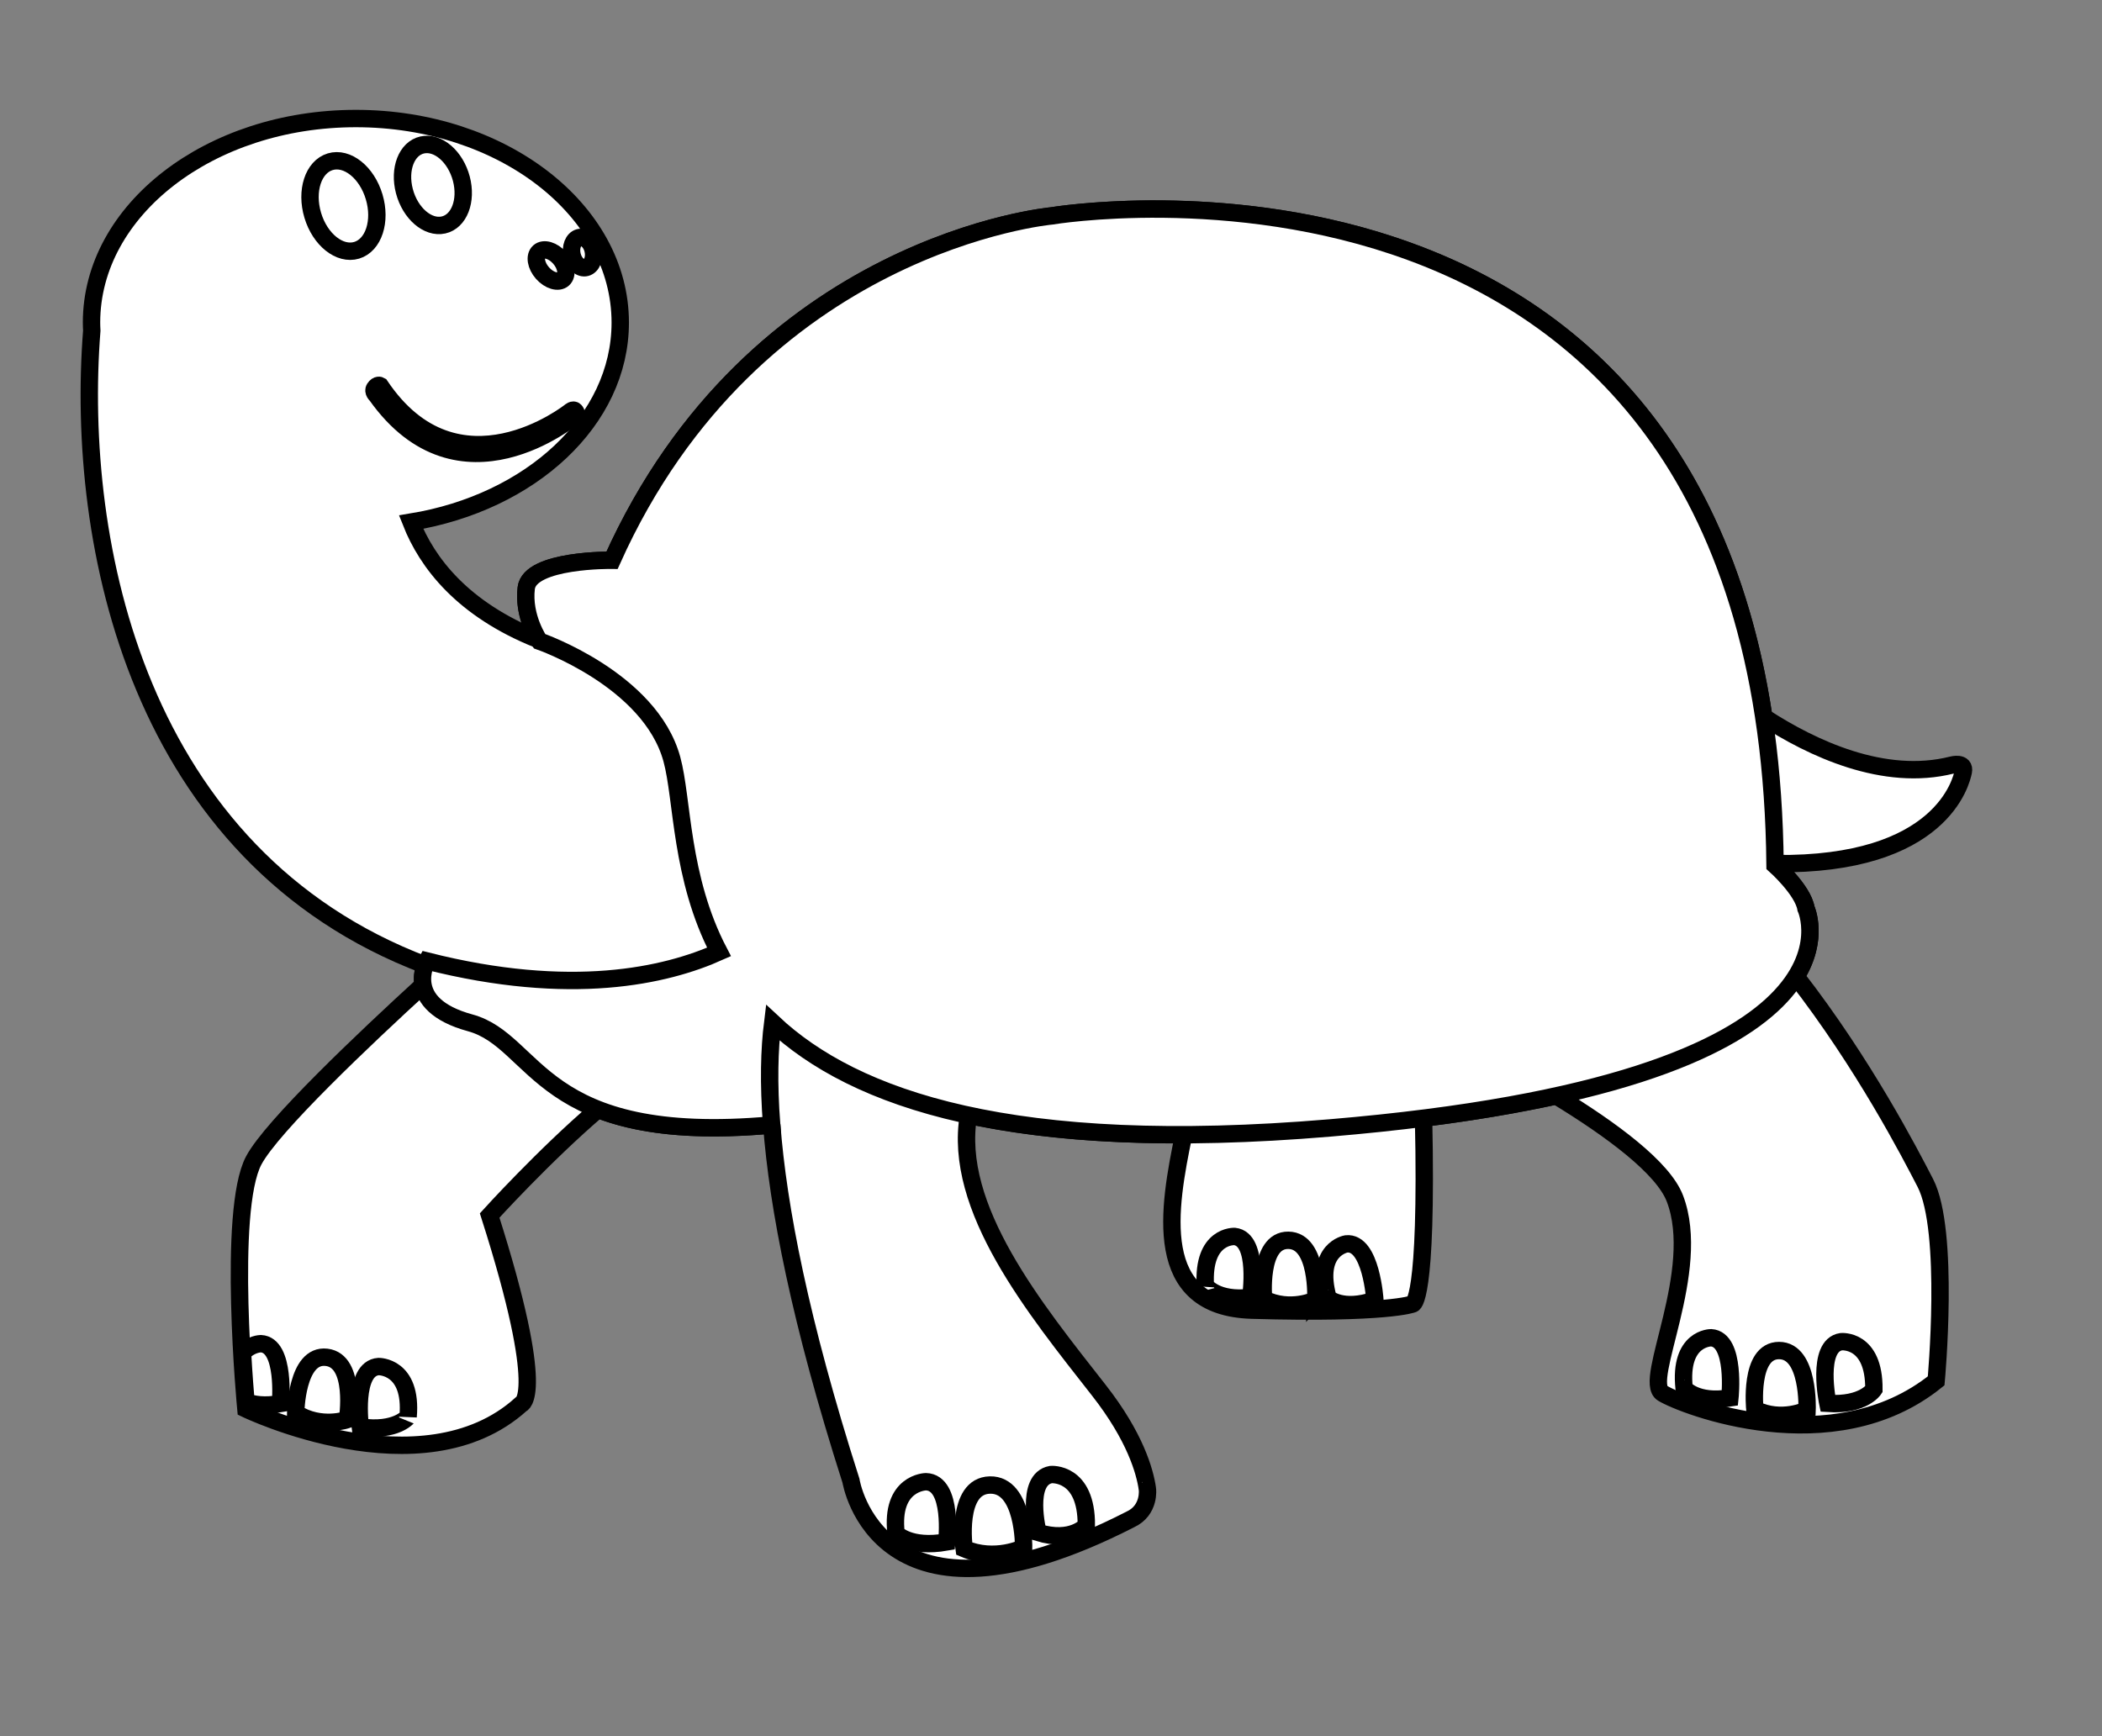 <?xml version="1.0" encoding="utf-8"?>
<!-- Generator: Adobe Illustrator 16.0.0, SVG Export Plug-In . SVG Version: 6.00 Build 0)  -->
<!DOCTYPE svg PUBLIC "-//W3C//DTD SVG 1.1//EN" "http://www.w3.org/Graphics/SVG/1.1/DTD/svg11.dtd">
<svg version="1.1"
	 id="Layer_1" xmlns:dc="http://purl.org/dc/elements/1.1/" xmlns:cc="http://creativecommons.org/ns#" xmlns:rdf="http://www.w3.org/1999/02/22-rdf-syntax-ns#" xmlns:svg="http://www.w3.org/2000/svg" xmlns:sodipodi="http://sodipodi.sourceforge.net/DTD/sodipodi-0.dtd" xmlns:inkscape="http://www.inkscape.org/namespaces/inkscape" sodipodi:docname="Colorful_Animal_Turtle_Tortise_black_white_line_art_coloring_book_colouring.svg" inkscape:version="0.48.1 "
	 xmlns="http://www.w3.org/2000/svg" xmlns:xlink="http://www.w3.org/1999/xlink" x="0px" y="0px" width="586.5px" height="484.5px"
	 viewBox="0 0 586.5 484.5" enable-background="new 0 0 586.5 484.5" xml:space="preserve">
<rect x="0" y="0" width="586.5" height="484.5" fill="#808080" stroke="none"/>
<sodipodi:namedview  inkscape:cy="632.30191" inkscape:cx="75.328496" inkscape:zoom="0.28578899" showgrid="false" guidetolerance="10" gridtolerance="10" objecttolerance="10" borderopacity="1" pagecolor="#ffffff" bordercolor="#666666" id="namedview767" inkscape:current-layer="Layer_1" inkscape:window-maximized="0" inkscape:window-y="72" inkscape:window-x="443" inkscape:window-height="828" inkscape:window-width="1436" inkscape:pageshadow="2" inkscape:pageopacity="0">
	</sodipodi:namedview>
<g id="g703" transform="matrix(4.85,0,0,4.85,-1229.753,-4310.434)">
	<path id="path705" inkscape:connector-curvature="0" fill="#FFFFFF" stroke="#000000" d="M318.568,976.183
		c-14.534,7.432-16.054-2.233-16.054-2.233c-2.932-9.173-4.2-15.759-4.559-20.48c0.001,0.004,0.001,0.007,0.001,0.01
		c-4.763,0.429-7.837-0.052-9.997-0.899c-3.104,2.651-6.232,6.106-6.232,6.106c3.348,10.496,1.81,10.858,1.81,10.858
		c-5.7,5.157-15.835,0.271-15.835,0.271s-1.086-11.401,0.453-14.297c1.049-1.973,6.427-7.058,9.746-10.095
		c-0.084-0.473,0.024-0.894,0.116-1.144c-16.52-6.262-20.143-24.184-19.18-36.504c-0.008-0.155-0.015-0.31-0.015-0.466
		c0-6.484,6.81-11.74,15.209-11.74c8.4,0,15.209,5.256,15.209,11.74c0,5.644-5.159,10.354-12.034,11.482
		c0.917,2.324,2.944,5.011,7.342,6.766c-0.198-0.318-0.883-1.541-0.711-2.973c0.2-1.667,4.936-1.601,4.936-1.601
		c8.205-18.278,25.282-19.812,25.282-19.812s35.686-6.004,40.976,28.835c2.772,1.801,6.905,3.751,10.822,2.763
		c0,0,0.774-0.206,0.653,0.379c-0.111,0.534-1.224,5.417-10.828,5.293c0.001,0.029,0.001,0.058,0.001,0.087
		c0,0,1.601,1.423,1.779,2.49c0,0,0.794,1.719-0.576,3.919c3.913,5.038,6.566,10.185,7.44,11.878
		c1.423,2.757,0.622,11.385,0.622,11.385c-5.959,4.802-14.587,1.423-15.742,0.711c-1.157-0.711,2.312-7.026,0.711-11.206
		c-0.676-1.765-3.635-3.958-6.829-5.903c-2.202,0.483-4.728,0.917-7.629,1.284c0.232,10.692-0.623,10.691-0.623,10.691
		s-1.438,0.581-9.25,0.356c-5.845-0.168-4.793-5.894-3.928-10.097c-4.938,0.017-9.013-0.395-12.378-1.121
		c-0.921,5.338,3.842,11.156,7.503,15.833c2.083,2.661,2.642,4.657,2.787,5.664C319.567,974.412,319.74,975.65,318.568,976.183
		L318.568,976.183z"/>
	<g id="g707">
		<path id="path709" inkscape:connector-curvature="0" fill="#FFFFFF" stroke="#000000" d="M357.454,941.02
			c-0.177-1.067-1.778-2.491-1.778-2.491c-0.401-44.293-41.626-37.356-41.626-37.356s-17.077,1.534-25.282,19.812
			c0,0-4.737-0.067-4.937,1.601c-0.2,1.668,0.764,3.056,0.764,3.056s6.355,2.194,7.613,6.782c0.636,2.318,0.474,6.808,2.715,11.098
			c-3.069,1.374-8.512,2.622-16.808,0.521c0,0-1.423,2.491,2.491,3.558c3.904,1.065,3.914,7.088,17.344,5.878
			c-0.185-2.422-0.131-4.352,0.06-5.889c4.709,4.422,13.842,7.591,32.048,6.06C362.057,950.959,357.454,941.02,357.454,941.02
			L357.454,941.02z"/>
		<path id="path711" inkscape:connector-curvature="0" fill="#FFFFFF" stroke="#000000" d="M276.823,899.752
			c0.335,1.271,1.342,2.142,2.247,1.942c0.902-0.2,1.363-1.392,1.028-2.664c-0.337-1.271-1.342-2.141-2.247-1.941
			C276.948,897.288,276.488,898.482,276.823,899.752L276.823,899.752z"/>
		<path id="path713" inkscape:connector-curvature="0" fill="#FFFFFF" stroke="#000000" d="M271.55,901.136
			c0.42,1.404,1.552,2.306,2.527,2.014c0.976-0.295,1.425-1.674,1.004-3.079c-0.421-1.41-1.553-2.309-2.527-2.016
			C271.58,898.351,271.129,899.729,271.55,901.136L271.55,901.136z"/>
		<path id="path715" inkscape:connector-curvature="0" fill="#FFFFFF" stroke="#000000" d="M309.024,977.854
			c0,0-0.511-3.611,1.481-3.659c1.995-0.048,1.942,3.603,1.942,3.603S310.806,978.615,309.024,977.854L309.024,977.854z"/>
		<path id="path717" inkscape:connector-curvature="0" fill="#FFFFFF" stroke="#000000" d="M313.272,976.925
			c0,0-0.775-3.058,0.747-3.333c0,0,2.058-0.18,2.035,2.937C316.053,976.529,315.22,977.526,313.272,976.925L313.272,976.925z"/>
		<path id="path719" inkscape:connector-curvature="0" fill="#FFFFFF" stroke="#000000" d="M308.027,977.471
			c0,0,0.393-3.419-1.201-3.467c0,0-2.059,0.039-1.717,2.974C305.11,976.979,305.871,977.851,308.027,977.471z"/>
		<path id="path721" inkscape:connector-curvature="0" fill="#FFFFFF" stroke="#000000" d="M270.567,970.047
			c0,0,0.04-3.407,1.778-3.2c1.74,0.206,1.204,3.579,1.204,3.579S272.014,970.976,270.567,970.047L270.567,970.047z"/>
		<path id="path723" inkscape:connector-curvature="0" fill="#FFFFFF" stroke="#000000" d="M274.286,970.855
			c0,0-0.455-3.374,1.053-3.477c0,0,1.951-0.036,1.697,2.887C277.036,970.264,276.336,971.155,274.286,970.855L274.286,970.855z"/>
		<path id="path725" inkscape:connector-curvature="0" fill="#FFFFFF" stroke="#000000" d="M286.554,912.719
			c0,0-6.56,5.504-11.341-1.235c0,0-0.231-0.199-0.104-0.395c0.159-0.244,0.316-0.152,0.316-0.152
			c4.463,6.64,10.931,1.497,10.931,1.497s0.177-0.159,0.277-0.05C286.732,912.492,286.76,912.611,286.554,912.719z"/>
		<path id="path727" inkscape:connector-curvature="0" fill="#FFFFFF" stroke="#000000" d="M286.473,903.439
			c0.113,0.474,0.474,0.79,0.806,0.703c0.331-0.087,0.509-0.542,0.396-1.017c-0.113-0.475-0.474-0.789-0.806-0.703
			C286.537,902.51,286.36,902.965,286.473,903.439z"/>
		<path id="path729" inkscape:connector-curvature="0" fill="#FFFFFF" stroke="#000000" d="M284.768,904.463
			c0.382,0.433,0.914,0.588,1.186,0.345c0.272-0.241,0.182-0.788-0.201-1.22c-0.382-0.432-0.913-0.588-1.185-0.346
			C284.297,903.485,284.386,904.031,284.768,904.463z"/>
		<path id="path731" inkscape:connector-curvature="0" fill="#FFFFFF" stroke="#000000" d="M326.252,963.486
			c0,0-0.325-3.392,1.424-3.373c1.751,0.019,1.581,3.43,1.581,3.43S327.79,964.254,326.252,963.486z"/>
		<path id="path733" inkscape:connector-curvature="0" fill="#FFFFFF" stroke="#000000" d="M332.655,963.554
			c0,0-0.212-3.388-1.646-3.233c0,0-1.836,0.297-1.046,3.121C329.963,963.442,330.788,964.198,332.655,963.554z"/>
		<path id="path735" inkscape:connector-curvature="0" fill="#FFFFFF" stroke="#000000" d="M325.51,963.4
			c0,0,0.505-3.357-0.929-3.507c0,0-1.858-0.096-1.679,2.832C322.902,962.724,323.549,963.637,325.51,963.4z"/>
		<path id="path737" inkscape:connector-curvature="0" fill="#FFFFFF" stroke="#000000" d="M354.514,969.842
			c0,0-0.356-3.389,1.394-3.385c1.751,0.004,1.611,3.415,1.611,3.415S356.059,970.597,354.514,969.842L354.514,969.842z"/>
		<path id="path739" inkscape:connector-curvature="0" fill="#FFFFFF" stroke="#000000" d="M358.712,969.498
			c0,0-0.7-3.328,0.769-3.55c0,0,1.908-0.188,1.881,2.744C361.362,968.692,360.744,969.636,358.712,969.498L358.712,969.498z"/>
		<path id="path741" inkscape:connector-curvature="0" fill="#FFFFFF" stroke="#000000" d="M353.079,969.184
			c0,0,0.357-3.376-1.082-3.463c0,0-1.86-0.014-1.553,2.902C350.444,968.623,351.131,969.506,353.079,969.184z"/>
		<path id="path743" inkscape:connector-curvature="0" fill="#FFFFFF" stroke="#000000" d="M269.692,969.509
			c0,0,0.311-3.38-1.129-3.447c0,0-0.598,0.005-1.053,0.539c0.072,1.271,0.154,2.286,0.198,2.802
			C268.128,969.565,268.768,969.675,269.692,969.509z"/>
	</g>
</g>
</svg>

